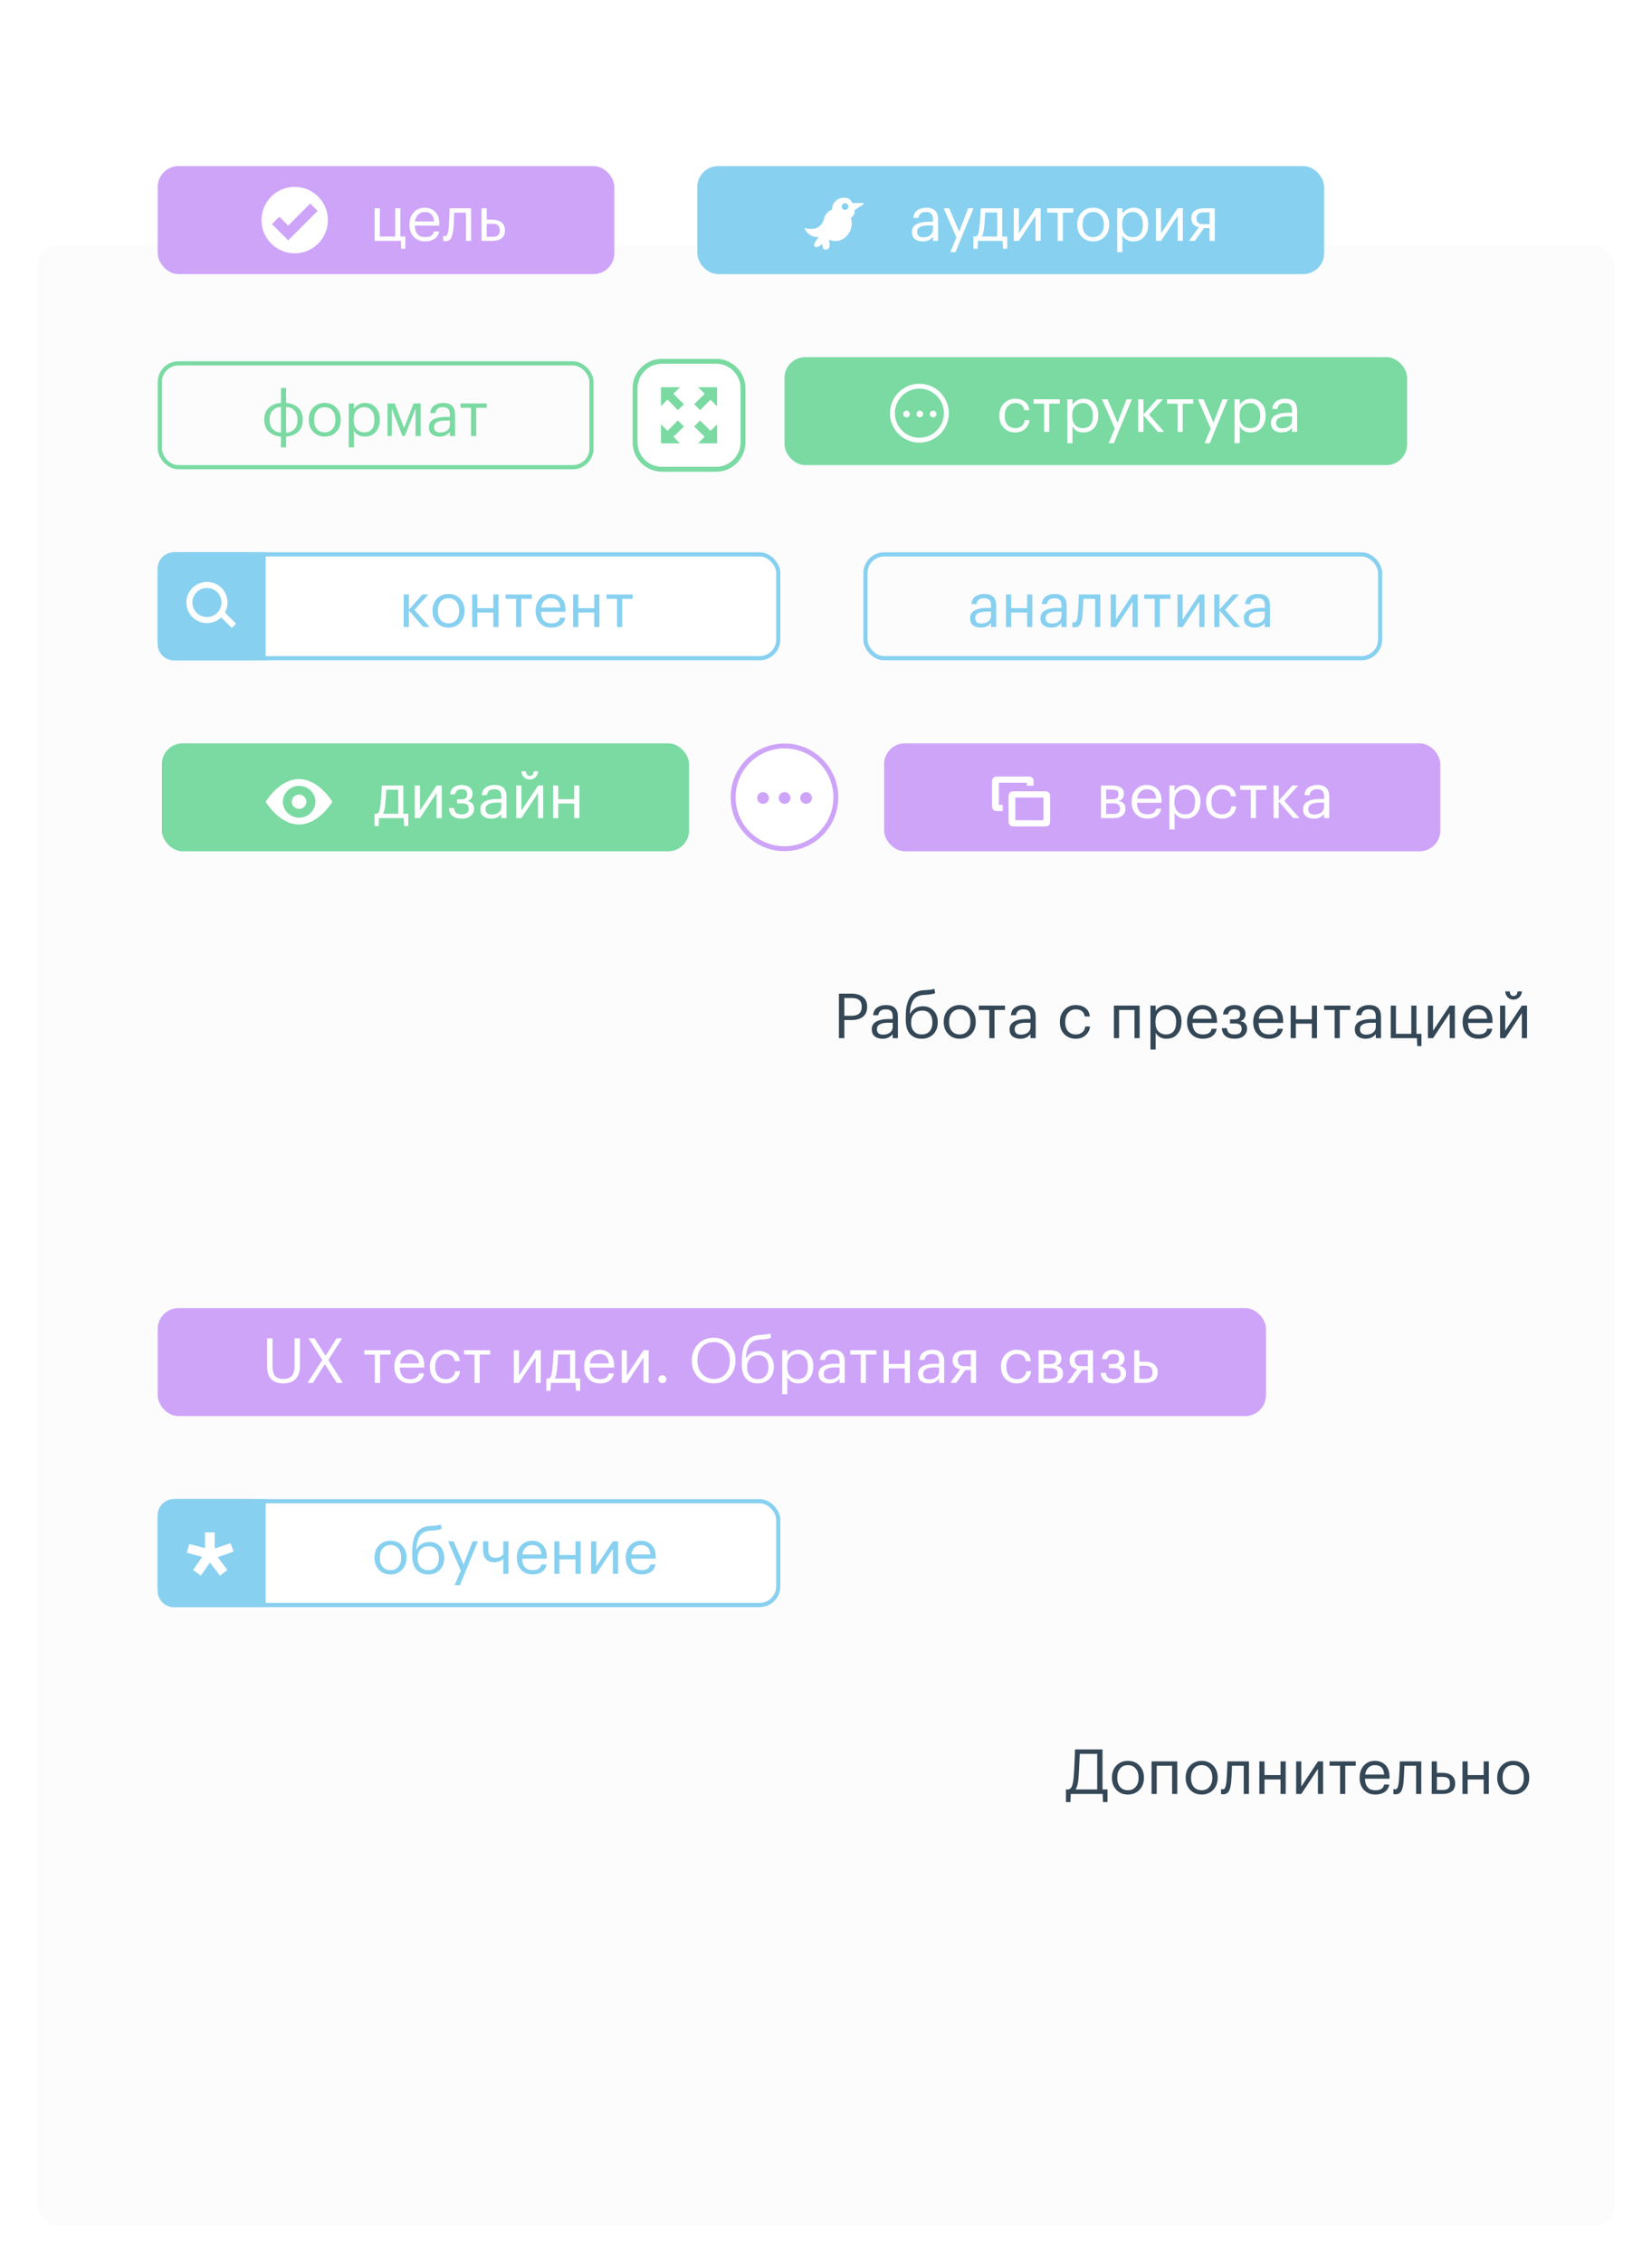 <svg width="398" height="545" viewBox="0 0 398 545" fill="none" xmlns="http://www.w3.org/2000/svg">
<g filter="url(#filter0_d)">
<rect x="9" width="380" height="477" rx="5" fill="#FCFCFD"/>
</g>
<rect x="38" y="40" width="110" height="26" rx="5" fill="#CEA4F9"/>
<path d="M96.65 59.905L96.56 58H90.26V50.155H91.505V56.95H95.21V50.155H96.455V56.95H97.655V59.905H96.65ZM102.437 58.135C101.317 58.135 100.402 57.77 99.692 57.04C98.992 56.31 98.642 55.35 98.642 54.16V54.04C98.642 52.86 98.982 51.895 99.662 51.145C100.352 50.395 101.237 50.02 102.317 50.02C103.317 50.02 104.152 50.345 104.822 50.995C105.502 51.635 105.842 52.61 105.842 53.92V54.325H99.932C99.992 56.175 100.832 57.1 102.452 57.1C103.682 57.1 104.377 56.645 104.537 55.735H105.782C105.642 56.515 105.277 57.11 104.687 57.52C104.097 57.93 103.347 58.135 102.437 58.135ZM104.567 53.32C104.457 51.81 103.707 51.055 102.317 51.055C101.687 51.055 101.167 51.255 100.757 51.655C100.347 52.055 100.087 52.61 99.977 53.32H104.567ZM109.236 54.97C109.146 56.05 108.956 56.84 108.666 57.34C108.376 57.83 107.921 58.075 107.301 58.075C107.171 58.075 107.036 58.065 106.896 58.045L106.776 58V56.815L106.881 56.845C106.981 56.865 107.086 56.875 107.196 56.875C107.356 56.875 107.486 56.83 107.586 56.74C107.696 56.64 107.781 56.485 107.841 56.275C107.911 56.065 107.961 55.87 107.991 55.69C108.021 55.5 108.056 55.235 108.096 54.895C108.136 54.535 108.196 53.515 108.276 51.835L108.321 50.155H113.496V58H112.251V51.205H109.431C109.341 53.365 109.276 54.62 109.236 54.97ZM116.012 50.155H117.257V52.9H118.652C119.532 52.9 120.252 53.115 120.812 53.545C121.372 53.975 121.652 54.615 121.652 55.465V55.51C121.652 56.37 121.372 57 120.812 57.4C120.262 57.8 119.542 58 118.652 58H116.012V50.155ZM118.727 57.025C119.327 57.025 119.757 56.9 120.017 56.65C120.277 56.39 120.407 56.01 120.407 55.51V55.465C120.407 54.925 120.272 54.53 120.002 54.28C119.742 54.02 119.317 53.89 118.727 53.89H117.257V57.025H118.727Z" fill="white"/>
<path d="M71 61C75.418 61 79 57.418 79 53C79 48.582 75.418 45 71 45C66.582 45 63 48.582 63 53C63 57.418 66.582 61 71 61Z" fill="white"/>
<path d="M66.407 53.077L69.431 56.101L75.632 49.9" stroke="#CEA4F9" stroke-width="2.514" stroke-miterlimit="10"/>
<path d="M68.925 97.035C70.095 97.095 71.055 97.47 71.805 98.16C72.565 98.85 72.945 99.8 72.945 101.01V101.13C72.945 102.35 72.57 103.305 71.82 103.995C71.07 104.685 70.105 105.06 68.925 105.12V107.73H67.695V105.12C66.525 105.06 65.56 104.685 64.8 103.995C64.05 103.305 63.675 102.355 63.675 101.145V101.025C63.675 99.805 64.05 98.85 64.8 98.16C65.55 97.47 66.515 97.095 67.695 97.035V93.405H68.925V97.035ZM67.695 97.98C66.885 98.02 66.225 98.305 65.715 98.835C65.205 99.355 64.95 100.08 64.95 101.01V101.115C64.95 102.065 65.205 102.805 65.715 103.335C66.225 103.865 66.885 104.14 67.695 104.16V97.98ZM68.925 104.175C69.735 104.155 70.395 103.88 70.905 103.35C71.415 102.81 71.67 102.075 71.67 101.145V101.04C71.67 100.08 71.415 99.345 70.905 98.835C70.405 98.315 69.745 98.035 68.925 97.995V104.175ZM78.24 104.1C79.02 104.1 79.64 103.83 80.1 103.29C80.57 102.75 80.805 102.035 80.805 101.145V101.04C80.805 100.13 80.57 99.405 80.1 98.865C79.64 98.325 79.02 98.055 78.24 98.055C77.45 98.055 76.825 98.325 76.365 98.865C75.905 99.405 75.675 100.125 75.675 101.025V101.145C75.675 102.055 75.9 102.775 76.35 103.305C76.81 103.835 77.44 104.1 78.24 104.1ZM78.225 105.135C77.115 105.135 76.195 104.76 75.465 104.01C74.745 103.25 74.385 102.295 74.385 101.145V101.025C74.385 99.855 74.745 98.895 75.465 98.145C76.195 97.395 77.12 97.02 78.24 97.02C79.36 97.02 80.28 97.395 81 98.145C81.73 98.885 82.095 99.84 82.095 101.01V101.13C82.095 102.31 81.73 103.275 81 104.025C80.27 104.765 79.345 105.135 78.225 105.135ZM84.023 97.155H85.268V98.475C85.498 98.075 85.858 97.735 86.348 97.455C86.838 97.165 87.363 97.02 87.923 97.02C88.973 97.02 89.828 97.375 90.488 98.085C91.158 98.795 91.493 99.755 91.493 100.965V101.085C91.493 102.295 91.163 103.275 90.503 104.025C89.853 104.765 88.993 105.135 87.923 105.135C86.723 105.135 85.838 104.66 85.268 103.71V107.73H84.023V97.155ZM87.803 104.1C88.583 104.1 89.178 103.85 89.588 103.35C89.998 102.84 90.203 102.105 90.203 101.145V101.025C90.203 100.075 89.973 99.345 89.513 98.835C89.063 98.315 88.488 98.055 87.788 98.055C87.028 98.055 86.408 98.31 85.928 98.82C85.458 99.32 85.223 100.055 85.223 101.025V101.145C85.223 102.115 85.453 102.85 85.913 103.35C86.383 103.85 87.013 104.1 87.803 104.1ZM94.387 98.385V105H93.352V97.155H95.107L97.342 103.05L99.637 97.155H101.347V105H100.117V98.385L97.522 105H96.952L94.387 98.385ZM105.939 105.135C105.169 105.135 104.539 104.945 104.049 104.565C103.569 104.175 103.329 103.595 103.329 102.825C103.329 102.395 103.434 102.02 103.644 101.7C103.864 101.37 104.164 101.115 104.544 100.935C104.924 100.745 105.339 100.61 105.789 100.53C106.239 100.44 106.729 100.395 107.259 100.395H108.384V99.825C108.384 99.195 108.254 98.745 107.994 98.475C107.734 98.195 107.304 98.055 106.704 98.055C105.624 98.055 105.024 98.525 104.904 99.465H103.659C103.739 98.625 104.064 98.01 104.634 97.62C105.214 97.22 105.924 97.02 106.764 97.02C108.674 97.02 109.629 97.955 109.629 99.825V105H108.384V104.01C107.784 104.76 106.969 105.135 105.939 105.135ZM106.059 104.145C106.739 104.145 107.294 103.98 107.724 103.65C108.164 103.31 108.384 102.845 108.384 102.255V101.28H107.304C105.484 101.28 104.574 101.795 104.574 102.825C104.574 103.705 105.069 104.145 106.059 104.145ZM117.27 98.205H114.735V105H113.49V98.205H110.955V97.155H117.27V98.205Z" fill="#7ADAA2"/>
<rect x="38.5" y="87.5" width="104" height="25" rx="4.5" stroke="#7ADAA2"/>
<rect x="168" y="40" width="151" height="26" rx="5" fill="#87D0F0"/>
<path d="M222.315 58.135C221.545 58.135 220.915 57.945 220.425 57.565C219.945 57.175 219.705 56.595 219.705 55.825C219.705 55.395 219.81 55.02 220.02 54.7C220.24 54.37 220.54 54.115 220.92 53.935C221.3 53.745 221.715 53.61 222.165 53.53C222.615 53.44 223.105 53.395 223.635 53.395H224.76V52.825C224.76 52.195 224.63 51.745 224.37 51.475C224.11 51.195 223.68 51.055 223.08 51.055C222 51.055 221.4 51.525 221.28 52.465H220.035C220.115 51.625 220.44 51.01 221.01 50.62C221.59 50.22 222.3 50.02 223.14 50.02C225.05 50.02 226.005 50.955 226.005 52.825V58H224.76V57.01C224.16 57.76 223.345 58.135 222.315 58.135ZM222.435 57.145C223.115 57.145 223.67 56.98 224.1 56.65C224.54 56.31 224.76 55.845 224.76 55.255V54.28H223.68C221.86 54.28 220.95 54.795 220.95 55.825C220.95 56.705 221.445 57.145 222.435 57.145ZM230.421 57.19L227.346 50.155H228.681L231.081 55.78L233.256 50.155H234.531L230.196 60.73H228.936L230.421 57.19ZM237.083 54.97C236.973 55.89 236.803 56.55 236.573 56.95H240.248V51.175H237.368C237.318 52.395 237.223 53.66 237.083 54.97ZM235.523 59.905H234.518V56.95H235.073C235.353 56.88 235.548 56.68 235.658 56.35C235.768 56.01 235.863 55.525 235.943 54.895C236.033 54.085 236.118 53.065 236.198 51.835C236.238 51.285 236.268 50.725 236.288 50.155H241.463V56.95H242.663V59.905H241.658L241.568 58H235.613L235.523 59.905ZM244.225 58V50.155H245.47V56.2L249.475 50.155H250.72V58H249.475V51.955L245.47 58H244.225ZM258.592 51.205H256.057V58H254.812V51.205H252.277V50.155H258.592V51.205ZM263.376 57.1C264.156 57.1 264.776 56.83 265.236 56.29C265.706 55.75 265.941 55.035 265.941 54.145V54.04C265.941 53.13 265.706 52.405 265.236 51.865C264.776 51.325 264.156 51.055 263.376 51.055C262.586 51.055 261.961 51.325 261.501 51.865C261.041 52.405 260.811 53.125 260.811 54.025V54.145C260.811 55.055 261.036 55.775 261.486 56.305C261.946 56.835 262.576 57.1 263.376 57.1ZM263.361 58.135C262.251 58.135 261.331 57.76 260.601 57.01C259.881 56.25 259.521 55.295 259.521 54.145V54.025C259.521 52.855 259.881 51.895 260.601 51.145C261.331 50.395 262.256 50.02 263.376 50.02C264.496 50.02 265.416 50.395 266.136 51.145C266.866 51.885 267.231 52.84 267.231 54.01V54.13C267.231 55.31 266.866 56.275 266.136 57.025C265.406 57.765 264.481 58.135 263.361 58.135ZM269.159 50.155H270.404V51.475C270.634 51.075 270.994 50.735 271.484 50.455C271.974 50.165 272.499 50.02 273.059 50.02C274.109 50.02 274.964 50.375 275.624 51.085C276.294 51.795 276.629 52.755 276.629 53.965V54.085C276.629 55.295 276.299 56.275 275.639 57.025C274.989 57.765 274.129 58.135 273.059 58.135C271.859 58.135 270.974 57.66 270.404 56.71V60.73H269.159V50.155ZM272.939 57.1C273.719 57.1 274.314 56.85 274.724 56.35C275.134 55.84 275.339 55.105 275.339 54.145V54.025C275.339 53.075 275.109 52.345 274.649 51.835C274.199 51.315 273.624 51.055 272.924 51.055C272.164 51.055 271.544 51.31 271.064 51.82C270.594 52.32 270.359 53.055 270.359 54.025V54.145C270.359 55.115 270.589 55.85 271.049 56.35C271.519 56.85 272.149 57.1 272.939 57.1ZM278.473 58V50.155H279.718V56.2L283.723 50.155H284.968V58H283.723V51.955L279.718 58H278.473ZM289.945 51.145C288.825 51.145 288.265 51.62 288.265 52.57V52.615C288.265 53.065 288.395 53.405 288.655 53.635C288.915 53.865 289.345 53.98 289.945 53.98H291.415V51.145H289.945ZM287.875 58H286.45L288.835 54.715C287.625 54.465 287.02 53.765 287.02 52.615V52.57C287.02 51.75 287.3 51.145 287.86 50.755C288.42 50.355 289.14 50.155 290.02 50.155H292.66V58H291.415V54.925H290.065L287.875 58Z" fill="white"/>
<path d="M208 48.883V49.226L205.865 50.589C205.923 50.956 205.871 51.333 205.717 51.671C205.563 52.01 205.313 52.296 204.998 52.495C205.219 53.182 205.263 53.915 205.126 54.624C204.99 55.334 204.677 55.997 204.217 56.554C203.751 57.19 203.091 57.657 202.336 57.886C201.582 58.114 200.774 58.092 200.033 57.822C199.709 57.736 199.738 57.955 199.738 57.955C200.119 59.509 199.738 60.052 198.889 60.128C198.041 60.204 198.127 58.727 198.127 58.727C196.535 60.128 196.011 59.347 196.135 58.822C196.406 58.167 196.816 57.579 197.336 57.097C196.588 57.169 195.837 56.996 195.196 56.604C194.555 56.212 194.059 55.623 193.781 54.925C194.556 55.123 195.36 55.178 196.154 55.087C196.768 54.95 197.326 54.63 197.753 54.168C198.18 53.707 198.457 53.126 198.546 52.504C198.691 52.047 198.938 51.628 199.268 51.28C199.598 50.931 200.003 50.662 200.452 50.493C200.44 50.114 200.506 49.737 200.646 49.385C200.785 49.033 200.995 48.713 201.263 48.445C201.531 48.177 201.851 47.967 202.203 47.828C202.556 47.688 202.933 47.622 203.311 47.634C203.744 47.582 204.181 47.679 204.55 47.91C204.919 48.14 205.198 48.49 205.341 48.902L208 48.883ZM203.578 50.55C203.739 50.552 203.897 50.506 204.032 50.418C204.166 50.33 204.272 50.203 204.334 50.055C204.397 49.906 204.413 49.743 204.383 49.585C204.352 49.427 204.274 49.281 204.16 49.168C204.047 49.054 203.901 48.976 203.743 48.945C203.585 48.914 203.422 48.931 203.273 48.994C203.125 49.056 202.998 49.162 202.91 49.296C202.822 49.431 202.776 49.589 202.778 49.75C202.78 49.961 202.865 50.164 203.015 50.313C203.164 50.463 203.367 50.548 203.578 50.55Z" fill="white"/>
<rect x="189" y="86" width="150" height="26" rx="5" fill="#7ADAA2"/>
<path d="M244.605 104.135C243.485 104.135 242.565 103.775 241.845 103.055C241.125 102.325 240.765 101.36 240.765 100.16V100.04C240.765 98.86 241.13 97.895 241.86 97.145C242.6 96.395 243.505 96.02 244.575 96.02C245.475 96.02 246.24 96.245 246.87 96.695C247.5 97.135 247.87 97.825 247.98 98.765H246.75C246.57 97.625 245.845 97.055 244.575 97.055C243.845 97.055 243.24 97.33 242.76 97.88C242.29 98.42 242.055 99.14 242.055 100.04V100.16C242.055 101.1 242.285 101.825 242.745 102.335C243.215 102.845 243.84 103.1 244.62 103.1C245.21 103.1 245.715 102.935 246.135 102.605C246.565 102.265 246.81 101.79 246.87 101.18H248.025C247.945 102.04 247.585 102.75 246.945 103.31C246.315 103.86 245.535 104.135 244.605 104.135ZM255.32 97.205H252.785V104H251.54V97.205H249.005V96.155H255.32V97.205ZM257.126 96.155H258.371V97.475C258.601 97.075 258.961 96.735 259.451 96.455C259.941 96.165 260.466 96.02 261.026 96.02C262.076 96.02 262.931 96.375 263.591 97.085C264.261 97.795 264.596 98.755 264.596 99.965V100.085C264.596 101.295 264.266 102.275 263.606 103.025C262.956 103.765 262.096 104.135 261.026 104.135C259.826 104.135 258.941 103.66 258.371 102.71V106.73H257.126V96.155ZM260.906 103.1C261.686 103.1 262.281 102.85 262.691 102.35C263.101 101.84 263.306 101.105 263.306 100.145V100.025C263.306 99.075 263.076 98.345 262.616 97.835C262.166 97.315 261.591 97.055 260.891 97.055C260.131 97.055 259.511 97.31 259.031 97.82C258.561 98.32 258.326 99.055 258.326 100.025V100.145C258.326 101.115 258.556 101.85 259.016 102.35C259.486 102.85 260.116 103.1 260.906 103.1ZM268.574 103.19L265.499 96.155H266.834L269.234 101.78L271.409 96.155H272.684L268.349 106.73H267.089L268.574 103.19ZM275.479 99.995V104H274.234V96.155H275.479V99.815L278.734 96.155H280.189L276.829 99.845L280.474 104H278.959L275.479 99.995ZM287.473 97.205H284.938V104H283.693V97.205H281.158V96.155H287.473V97.205ZM291.689 103.19L288.614 96.155H289.949L292.349 101.78L294.524 96.155H295.799L291.464 106.73H290.204L291.689 103.19ZM297.439 96.155H298.684V97.475C298.914 97.075 299.274 96.735 299.764 96.455C300.254 96.165 300.779 96.02 301.339 96.02C302.389 96.02 303.244 96.375 303.904 97.085C304.574 97.795 304.909 98.755 304.909 99.965V100.085C304.909 101.295 304.579 102.275 303.919 103.025C303.269 103.765 302.409 104.135 301.339 104.135C300.139 104.135 299.254 103.66 298.684 102.71V106.73H297.439V96.155ZM301.219 103.1C301.999 103.1 302.594 102.85 303.004 102.35C303.414 101.84 303.619 101.105 303.619 100.145V100.025C303.619 99.075 303.389 98.345 302.929 97.835C302.479 97.315 301.904 97.055 301.204 97.055C300.444 97.055 299.824 97.31 299.344 97.82C298.874 98.32 298.639 99.055 298.639 100.025V100.145C298.639 101.115 298.869 101.85 299.329 102.35C299.799 102.85 300.429 103.1 301.219 103.1ZM308.808 104.135C308.038 104.135 307.408 103.945 306.918 103.565C306.438 103.175 306.198 102.595 306.198 101.825C306.198 101.395 306.303 101.02 306.513 100.7C306.733 100.37 307.033 100.115 307.413 99.935C307.793 99.745 308.208 99.61 308.658 99.53C309.108 99.44 309.598 99.395 310.128 99.395H311.253V98.825C311.253 98.195 311.123 97.745 310.863 97.475C310.603 97.195 310.173 97.055 309.573 97.055C308.493 97.055 307.893 97.525 307.773 98.465H306.528C306.608 97.625 306.933 97.01 307.503 96.62C308.083 96.22 308.793 96.02 309.633 96.02C311.543 96.02 312.498 96.955 312.498 98.825V104H311.253V103.01C310.653 103.76 309.838 104.135 308.808 104.135ZM308.928 103.145C309.608 103.145 310.163 102.98 310.593 102.65C311.033 102.31 311.253 101.845 311.253 101.255V100.28H310.173C308.353 100.28 307.443 100.795 307.443 101.825C307.443 102.705 307.938 103.145 308.928 103.145Z" fill="white"/>
<path d="M221.5 106C225.09 106 228 103.09 228 99.5C228 95.91 225.09 93 221.5 93C217.91 93 215 95.91 215 99.5C215 103.09 217.91 106 221.5 106Z" stroke="white" stroke-width="1.18" stroke-miterlimit="10"/>
<path d="M218.4 100.5C218.842 100.5 219.2 100.142 219.2 99.7C219.2 99.258 218.842 98.9 218.4 98.9C217.958 98.9 217.6 99.258 217.6 99.7C217.6 100.142 217.958 100.5 218.4 100.5Z" fill="white"/>
<path d="M221.6 100.5C222.042 100.5 222.4 100.142 222.4 99.7C222.4 99.258 222.042 98.9 221.6 98.9C221.158 98.9 220.8 99.258 220.8 99.7C220.8 100.142 221.158 100.5 221.6 100.5Z" fill="white"/>
<path d="M224.8 100.5C225.242 100.5 225.6 100.142 225.6 99.7C225.6 99.258 225.242 98.9 224.8 98.9C224.358 98.9 224 99.258 224 99.7C224 100.142 224.358 100.5 224.8 100.5Z" fill="white"/>
<rect x="213" y="179" width="134" height="26" rx="5" fill="#CEA4F9"/>
<path d="M265.26 189.155H268.005C269.845 189.155 270.765 189.82 270.765 191.15V191.195C270.765 191.575 270.66 191.925 270.45 192.245C270.24 192.555 269.925 192.765 269.505 192.875C270.595 193.115 271.14 193.705 271.14 194.645V194.69C271.14 195.45 270.89 196.025 270.39 196.415C269.9 196.805 269.215 197 268.335 197H265.26V189.155ZM266.505 190.145V192.47H268.005C268.525 192.47 268.895 192.375 269.115 192.185C269.345 191.995 269.46 191.685 269.46 191.255V191.21C269.46 190.81 269.34 190.535 269.1 190.385C268.87 190.225 268.5 190.145 267.99 190.145H266.505ZM266.505 193.46V196.01H268.215C268.765 196.01 269.17 195.915 269.43 195.725C269.7 195.525 269.835 195.205 269.835 194.765V194.72C269.835 194.28 269.7 193.96 269.43 193.76C269.17 193.56 268.765 193.46 268.215 193.46H266.505ZM276.426 197.135C275.306 197.135 274.391 196.77 273.681 196.04C272.981 195.31 272.631 194.35 272.631 193.16V193.04C272.631 191.86 272.971 190.895 273.651 190.145C274.341 189.395 275.226 189.02 276.306 189.02C277.306 189.02 278.141 189.345 278.811 189.995C279.491 190.635 279.831 191.61 279.831 192.92V193.325H273.921C273.981 195.175 274.821 196.1 276.441 196.1C277.671 196.1 278.366 195.645 278.526 194.735H279.771C279.631 195.515 279.266 196.11 278.676 196.52C278.086 196.93 277.336 197.135 276.426 197.135ZM278.556 192.32C278.446 190.81 277.696 190.055 276.306 190.055C275.676 190.055 275.156 190.255 274.746 190.655C274.336 191.055 274.076 191.61 273.966 192.32H278.556ZM281.742 189.155H282.987V190.475C283.217 190.075 283.577 189.735 284.067 189.455C284.557 189.165 285.082 189.02 285.642 189.02C286.692 189.02 287.547 189.375 288.207 190.085C288.877 190.795 289.212 191.755 289.212 192.965V193.085C289.212 194.295 288.882 195.275 288.222 196.025C287.572 196.765 286.712 197.135 285.642 197.135C284.442 197.135 283.557 196.66 282.987 195.71V199.73H281.742V189.155ZM285.522 196.1C286.302 196.1 286.897 195.85 287.307 195.35C287.717 194.84 287.922 194.105 287.922 193.145V193.025C287.922 192.075 287.692 191.345 287.232 190.835C286.782 190.315 286.207 190.055 285.507 190.055C284.747 190.055 284.127 190.31 283.647 190.82C283.177 191.32 282.942 192.055 282.942 193.025V193.145C282.942 194.115 283.172 194.85 283.632 195.35C284.102 195.85 284.732 196.1 285.522 196.1ZM294.401 197.135C293.281 197.135 292.361 196.775 291.641 196.055C290.921 195.325 290.561 194.36 290.561 193.16V193.04C290.561 191.86 290.926 190.895 291.656 190.145C292.396 189.395 293.301 189.02 294.371 189.02C295.271 189.02 296.036 189.245 296.666 189.695C297.296 190.135 297.666 190.825 297.776 191.765H296.546C296.366 190.625 295.641 190.055 294.371 190.055C293.641 190.055 293.036 190.33 292.556 190.88C292.086 191.42 291.851 192.14 291.851 193.04V193.16C291.851 194.1 292.081 194.825 292.541 195.335C293.011 195.845 293.636 196.1 294.416 196.1C295.006 196.1 295.511 195.935 295.931 195.605C296.361 195.265 296.606 194.79 296.666 194.18H297.821C297.741 195.04 297.381 195.75 296.741 196.31C296.111 196.86 295.331 197.135 294.401 197.135ZM305.116 190.205H302.581V197H301.336V190.205H298.801V189.155H305.116V190.205ZM308.077 192.995V197H306.832V189.155H308.077V192.815L311.332 189.155H312.787L309.427 192.845L313.072 197H311.557L308.077 192.995ZM316.548 197.135C315.778 197.135 315.148 196.945 314.658 196.565C314.178 196.175 313.938 195.595 313.938 194.825C313.938 194.395 314.043 194.02 314.253 193.7C314.473 193.37 314.773 193.115 315.153 192.935C315.533 192.745 315.948 192.61 316.398 192.53C316.848 192.44 317.338 192.395 317.868 192.395H318.993V191.825C318.993 191.195 318.863 190.745 318.603 190.475C318.343 190.195 317.913 190.055 317.313 190.055C316.233 190.055 315.633 190.525 315.513 191.465H314.268C314.348 190.625 314.673 190.01 315.243 189.62C315.823 189.22 316.533 189.02 317.373 189.02C319.283 189.02 320.238 189.955 320.238 191.825V197H318.993V196.01C318.393 196.76 317.578 197.135 316.548 197.135ZM316.668 196.145C317.348 196.145 317.903 195.98 318.333 195.65C318.773 195.31 318.993 194.845 318.993 194.255V193.28H317.913C316.093 193.28 315.183 193.795 315.183 194.825C315.183 195.705 315.678 196.145 316.668 196.145Z" fill="white"/>
<path d="M247.376 189.187V188.493H240.637V193.804H241.575V195.309H240.068C239.788 195.306 239.52 195.197 239.32 195.004C239.121 194.812 239.006 194.552 239 194.279V188.041C239.003 187.766 239.117 187.503 239.316 187.308C239.516 187.114 239.786 187.003 240.068 187H247.981C248.12 187.002 248.257 187.03 248.385 187.083C248.512 187.136 248.628 187.213 248.725 187.31C248.822 187.407 248.898 187.521 248.95 187.646C249.001 187.772 249.027 187.906 249.025 188.041V189.199L247.376 189.187ZM251.956 190.564C252.234 190.567 252.499 190.677 252.695 190.87C252.89 191.063 253 191.323 253 191.594V197.97C253 198.241 252.89 198.501 252.695 198.694C252.499 198.887 252.234 198.997 251.956 199H244.042C243.764 198.994 243.499 198.884 243.302 198.692C243.106 198.5 242.992 198.241 242.986 197.97V191.594C242.992 191.323 243.106 191.064 243.302 190.872C243.499 190.68 243.764 190.57 244.042 190.564H251.956ZM244.612 192.045V197.519H251.386V192.045H244.612Z" fill="white"/>
<rect x="39" y="179" width="127" height="26" rx="5" fill="#7ADAA2"/>
<path d="M92.79 193.97C92.68 194.89 92.51 195.55 92.28 195.95H95.955V190.175H93.075C93.025 191.395 92.93 192.66 92.79 193.97ZM91.23 198.905H90.225V195.95H90.78C91.06 195.88 91.255 195.68 91.365 195.35C91.475 195.01 91.57 194.525 91.65 193.895C91.74 193.085 91.825 192.065 91.905 190.835C91.945 190.285 91.975 189.725 91.995 189.155H97.17V195.95H98.37V198.905H97.365L97.275 197H91.32L91.23 198.905ZM99.932 197V189.155H101.177V195.2L105.182 189.155H106.427V197H105.182V190.955L101.177 197H99.932ZM113.849 191.195C113.849 191.585 113.734 191.945 113.504 192.275C113.284 192.595 112.969 192.795 112.559 192.875C113.069 192.965 113.474 193.16 113.774 193.46C114.074 193.76 114.224 194.155 114.224 194.645V194.69C114.224 195.42 113.954 196.01 113.414 196.46C112.884 196.91 112.159 197.135 111.239 197.135C110.289 197.135 109.544 196.915 109.004 196.475C108.474 196.025 108.189 195.395 108.149 194.585H109.364C109.424 195.085 109.594 195.465 109.874 195.725C110.164 195.975 110.619 196.1 111.239 196.1C112.359 196.1 112.919 195.655 112.919 194.765V194.72C112.919 194.28 112.784 193.96 112.514 193.76C112.254 193.56 111.849 193.46 111.299 193.46H110.114V192.47H111.089C111.609 192.47 111.979 192.375 112.199 192.185C112.429 191.995 112.544 191.685 112.544 191.255V191.21C112.544 190.44 112.094 190.055 111.194 190.055C110.324 190.055 109.804 190.465 109.634 191.285H108.434C108.524 190.495 108.824 189.92 109.334 189.56C109.854 189.2 110.499 189.02 111.269 189.02C112.009 189.02 112.624 189.21 113.114 189.59C113.604 189.96 113.849 190.48 113.849 191.15V191.195ZM118.335 197.135C117.565 197.135 116.935 196.945 116.445 196.565C115.965 196.175 115.725 195.595 115.725 194.825C115.725 194.395 115.83 194.02 116.04 193.7C116.26 193.37 116.56 193.115 116.94 192.935C117.32 192.745 117.735 192.61 118.185 192.53C118.635 192.44 119.125 192.395 119.655 192.395H120.78V191.825C120.78 191.195 120.65 190.745 120.39 190.475C120.13 190.195 119.7 190.055 119.1 190.055C118.02 190.055 117.42 190.525 117.3 191.465H116.055C116.135 190.625 116.46 190.01 117.03 189.62C117.61 189.22 118.32 189.02 119.16 189.02C121.07 189.02 122.025 189.955 122.025 191.825V197H120.78V196.01C120.18 196.76 119.365 197.135 118.335 197.135ZM118.455 196.145C119.135 196.145 119.69 195.98 120.12 195.65C120.56 195.31 120.78 194.845 120.78 194.255V193.28H119.7C117.88 193.28 116.97 193.795 116.97 194.825C116.97 195.705 117.465 196.145 118.455 196.145ZM127.605 187.715C127.065 187.715 126.605 187.53 126.225 187.16C125.845 186.78 125.645 186.305 125.625 185.735H126.705C126.765 186.475 127.065 186.845 127.605 186.845C128.195 186.845 128.525 186.475 128.595 185.735H129.645C129.605 186.305 129.39 186.78 129 187.16C128.62 187.53 128.155 187.715 127.605 187.715ZM124.38 197V189.155H125.625V195.2L129.63 189.155H130.875V197H129.63V190.955L125.625 197H124.38ZM138.342 193.505H134.487V197H133.242V189.155H134.487V192.455H138.342V189.155H139.587V197H138.342V193.505Z" fill="white"/>
<path d="M80.076 193.074C80.076 193.074 76.838 198.544 72.038 198.544C67.238 198.544 64 193.074 64 193.074C64 193.074 67.238 187.605 72.038 187.605C76.838 187.605 80.076 193.074 80.076 193.074ZM76 193.074C76 190.954 74.21 189.242 72.076 189.242C69.905 189.242 68.152 190.991 68.152 193.074C68.152 195.195 69.943 196.907 72.076 196.907C74.21 196.907 76 195.158 76 193.074ZM72.038 191.326C71.086 191.326 70.286 192.144 70.286 193.074C70.286 194.005 71.086 194.786 72.038 194.786C72.99 194.786 73.829 194.005 73.829 193.074C73.829 192.144 72.99 191.326 72.038 191.326Z" fill="white"/>
<rect x="38.5" y="133.5" width="149" height="25" rx="4.5" fill="white"/>
<path d="M98.505 146.995V151H97.26V143.155H98.505V146.815L101.76 143.155H103.215L99.855 146.845L103.5 151H101.985L98.505 146.995ZM108.061 150.1C108.841 150.1 109.461 149.83 109.921 149.29C110.391 148.75 110.626 148.035 110.626 147.145V147.04C110.626 146.13 110.391 145.405 109.921 144.865C109.461 144.325 108.841 144.055 108.061 144.055C107.271 144.055 106.646 144.325 106.186 144.865C105.726 145.405 105.496 146.125 105.496 147.025V147.145C105.496 148.055 105.721 148.775 106.171 149.305C106.631 149.835 107.261 150.1 108.061 150.1ZM108.046 151.135C106.936 151.135 106.016 150.76 105.286 150.01C104.566 149.25 104.206 148.295 104.206 147.145V147.025C104.206 145.855 104.566 144.895 105.286 144.145C106.016 143.395 106.941 143.02 108.061 143.02C109.181 143.02 110.101 143.395 110.821 144.145C111.551 144.885 111.916 145.84 111.916 147.01V147.13C111.916 148.31 111.551 149.275 110.821 150.025C110.091 150.765 109.166 151.135 108.046 151.135ZM118.854 147.505H114.999V151H113.754V143.155H114.999V146.455H118.854V143.155H120.099V151H118.854V147.505ZM128.121 144.205H125.586V151H124.341V144.205H121.806V143.155H128.121V144.205ZM132.845 151.135C131.725 151.135 130.81 150.77 130.1 150.04C129.4 149.31 129.05 148.35 129.05 147.16V147.04C129.05 145.86 129.39 144.895 130.07 144.145C130.76 143.395 131.645 143.02 132.725 143.02C133.725 143.02 134.56 143.345 135.23 143.995C135.91 144.635 136.25 145.61 136.25 146.92V147.325H130.34C130.4 149.175 131.24 150.1 132.86 150.1C134.09 150.1 134.785 149.645 134.945 148.735H136.19C136.05 149.515 135.685 150.11 135.095 150.52C134.505 150.93 133.755 151.135 132.845 151.135ZM134.975 146.32C134.865 144.81 134.115 144.055 132.725 144.055C132.095 144.055 131.575 144.255 131.165 144.655C130.755 145.055 130.495 145.61 130.385 146.32H134.975ZM143.171 147.505H139.316V151H138.071V143.155H139.316V146.455H143.171V143.155H144.416V151H143.171V147.505ZM152.438 144.205H149.903V151H148.658V144.205H146.123V143.155H152.438V144.205Z" fill="#87D0F0"/>
<path d="M38 137C38 134.791 39.791 133 42 133H64V159H42C39.791 159 38 157.209 38 155V137Z" fill="#87D0F0"/>
<path d="M60.146 133H41.854C39.725 133 38 134.725 38 136.854V155.146C38 157.275 39.725 159 41.854 159H60.146C62.275 159 64 157.275 64 155.146V136.854C64 134.725 62.275 133 60.146 133Z" fill="#87D0F0"/>
<path d="M49.859 149.32C52.196 149.32 54.091 147.426 54.091 145.088C54.091 142.751 52.196 140.856 49.859 140.856C47.522 140.856 45.627 142.751 45.627 145.088C45.627 147.426 47.522 149.32 49.859 149.32Z" stroke="white" stroke-width="1.46" stroke-miterlimit="10"/>
<path d="M53.265 147.6L56.373 150.708" stroke="white" stroke-width="1.46" stroke-miterlimit="10"/>
<rect x="38.5" y="133.5" width="149" height="25" rx="4.5" stroke="#87D0F0"/>
<rect x="38.5" y="361.5" width="149" height="25" rx="4.5" fill="white"/>
<path d="M94.086 378.1C94.866 378.1 95.486 377.83 95.946 377.29C96.416 376.75 96.651 376.035 96.651 375.145V375.04C96.651 374.13 96.416 373.405 95.946 372.865C95.486 372.325 94.866 372.055 94.086 372.055C93.296 372.055 92.671 372.325 92.211 372.865C91.751 373.405 91.521 374.125 91.521 375.025V375.145C91.521 376.055 91.746 376.775 92.196 377.305C92.656 377.835 93.286 378.1 94.086 378.1ZM94.071 379.135C92.961 379.135 92.041 378.76 91.311 378.01C90.591 377.25 90.231 376.295 90.231 375.145V375.025C90.231 373.855 90.591 372.895 91.311 372.145C92.041 371.395 92.966 371.02 94.086 371.02C95.206 371.02 96.126 371.395 96.846 372.145C97.576 372.885 97.941 373.84 97.941 375.01V375.13C97.941 376.31 97.576 377.275 96.846 378.025C96.116 378.765 95.191 379.135 94.071 379.135ZM103.154 379.135C101.974 379.135 101.039 378.755 100.349 377.995C99.659 377.235 99.314 376.08 99.314 374.53V374.05C99.314 373.31 99.344 372.655 99.404 372.085C99.464 371.505 99.589 370.925 99.779 370.345C99.969 369.755 100.219 369.265 100.529 368.875C100.839 368.485 101.259 368.16 101.789 367.9C102.329 367.64 102.964 367.49 103.694 367.45L103.994 367.435C105.094 367.375 105.839 367.265 106.229 367.105L106.394 368.155C105.884 368.375 105.089 368.51 104.009 368.56L103.784 368.575C102.574 368.635 101.709 369.03 101.189 369.76C100.679 370.48 100.379 371.6 100.289 373.12H100.349C100.619 372.57 101.019 372.135 101.549 371.815C102.089 371.485 102.714 371.32 103.424 371.32C104.514 371.32 105.384 371.675 106.034 372.385C106.694 373.085 107.024 373.995 107.024 375.115V375.175C107.024 376.385 106.659 377.35 105.929 378.07C105.209 378.78 104.284 379.135 103.154 379.135ZM101.279 377.335C101.739 377.845 102.369 378.1 103.169 378.1C103.969 378.1 104.594 377.85 105.044 377.35C105.504 376.84 105.734 376.12 105.734 375.19V375.16C105.734 374.29 105.524 373.605 105.104 373.105C104.694 372.605 104.094 372.355 103.304 372.355C102.474 372.355 101.814 372.615 101.324 373.135C100.844 373.655 100.604 374.365 100.604 375.265V375.295C100.604 376.145 100.829 376.825 101.279 377.335ZM111.024 378.19L107.949 371.155H109.284L111.684 376.78L113.859 371.155H115.134L110.799 381.73H109.539L111.024 378.19ZM121.258 379V375.34C120.718 375.92 119.968 376.21 119.008 376.21C118.238 376.21 117.608 375.965 117.118 375.475C116.628 374.975 116.383 374.215 116.383 373.195V371.155H117.628V373.135C117.628 374.465 118.198 375.13 119.338 375.13C120.188 375.13 120.828 374.84 121.258 374.26V371.155H122.503V379H121.258ZM128.318 379.135C127.198 379.135 126.283 378.77 125.573 378.04C124.873 377.31 124.523 376.35 124.523 375.16V375.04C124.523 373.86 124.863 372.895 125.543 372.145C126.233 371.395 127.118 371.02 128.198 371.02C129.198 371.02 130.033 371.345 130.703 371.995C131.383 372.635 131.723 373.61 131.723 374.92V375.325H125.813C125.873 377.175 126.713 378.1 128.333 378.1C129.563 378.1 130.258 377.645 130.418 376.735H131.663C131.523 377.515 131.158 378.11 130.568 378.52C129.978 378.93 129.228 379.135 128.318 379.135ZM130.448 374.32C130.338 372.81 129.588 372.055 128.198 372.055C127.568 372.055 127.048 372.255 126.638 372.655C126.228 373.055 125.968 373.61 125.858 374.32H130.448ZM138.644 375.505H134.789V379H133.544V371.155H134.789V374.455H138.644V371.155H139.889V379H138.644V375.505ZM142.406 379V371.155H143.651V377.2L147.656 371.155H148.901V379H147.656V372.955L143.651 379H142.406ZM154.568 379.135C153.448 379.135 152.533 378.77 151.823 378.04C151.123 377.31 150.773 376.35 150.773 375.16V375.04C150.773 373.86 151.113 372.895 151.793 372.145C152.483 371.395 153.368 371.02 154.448 371.02C155.448 371.02 156.283 371.345 156.953 371.995C157.633 372.635 157.973 373.61 157.973 374.92V375.325H152.063C152.123 377.175 152.963 378.1 154.583 378.1C155.813 378.1 156.508 377.645 156.668 376.735H157.913C157.773 377.515 157.408 378.11 156.818 378.52C156.228 378.93 155.478 379.135 154.568 379.135ZM156.698 374.32C156.588 372.81 155.838 372.055 154.448 372.055C153.818 372.055 153.298 372.255 152.888 372.655C152.478 373.055 152.218 373.61 152.108 374.32H156.698Z" fill="#87D0F0"/>
<path d="M38 365C38 362.791 39.791 361 42 361H64V387H42C39.791 387 38 385.209 38 383V365Z" fill="#87D0F0"/>
<path d="M60.146 361H41.854C39.725 361 38 362.725 38 364.854V383.146C38 385.275 39.725 387 41.854 387H60.146C62.275 387 64 385.275 64 383.146V364.854C64 362.725 62.275 361 60.146 361Z" fill="#87D0F0"/>
<path d="M52.46 374.98L54.79 378.06L53.01 379.43L50.57 376.28L48.39 379.42L46.52 378.06L48.7 374.91L45 373.91L45.63 371.8L49.4 372.8V369H51.72V372.88L55.52 371.62L56.3 373.62L52.46 374.98Z" fill="white"/>
<rect x="38.5" y="361.5" width="149" height="25" rx="4.5" stroke="#87D0F0"/>
<path d="M236.315 151.135C235.545 151.135 234.915 150.945 234.425 150.565C233.945 150.175 233.705 149.595 233.705 148.825C233.705 148.395 233.81 148.02 234.02 147.7C234.24 147.37 234.54 147.115 234.92 146.935C235.3 146.745 235.715 146.61 236.165 146.53C236.615 146.44 237.105 146.395 237.635 146.395H238.76V145.825C238.76 145.195 238.63 144.745 238.37 144.475C238.11 144.195 237.68 144.055 237.08 144.055C236 144.055 235.4 144.525 235.28 145.465H234.035C234.115 144.625 234.44 144.01 235.01 143.62C235.59 143.22 236.3 143.02 237.14 143.02C239.05 143.02 240.005 143.955 240.005 145.825V151H238.76V150.01C238.16 150.76 237.345 151.135 236.315 151.135ZM236.435 150.145C237.115 150.145 237.67 149.98 238.1 149.65C238.54 149.31 238.76 148.845 238.76 148.255V147.28H237.68C235.86 147.28 234.95 147.795 234.95 148.825C234.95 149.705 235.445 150.145 236.435 150.145ZM247.461 147.505H243.606V151H242.361V143.155H243.606V146.455H247.461V143.155H248.706V151H247.461V147.505ZM253.278 151.135C252.508 151.135 251.878 150.945 251.388 150.565C250.908 150.175 250.668 149.595 250.668 148.825C250.668 148.395 250.773 148.02 250.983 147.7C251.203 147.37 251.503 147.115 251.883 146.935C252.263 146.745 252.678 146.61 253.128 146.53C253.578 146.44 254.068 146.395 254.598 146.395H255.723V145.825C255.723 145.195 255.593 144.745 255.333 144.475C255.073 144.195 254.643 144.055 254.043 144.055C252.963 144.055 252.363 144.525 252.243 145.465H250.998C251.078 144.625 251.403 144.01 251.973 143.62C252.553 143.22 253.263 143.02 254.103 143.02C256.013 143.02 256.968 143.955 256.968 145.825V151H255.723V150.01C255.123 150.76 254.308 151.135 253.278 151.135ZM253.398 150.145C254.078 150.145 254.633 149.98 255.063 149.65C255.503 149.31 255.723 148.845 255.723 148.255V147.28H254.643C252.823 147.28 251.913 147.795 251.913 148.825C251.913 149.705 252.408 150.145 253.398 150.145ZM260.823 147.97C260.733 149.05 260.543 149.84 260.253 150.34C259.963 150.83 259.508 151.075 258.888 151.075C258.758 151.075 258.623 151.065 258.483 151.045L258.363 151V149.815L258.468 149.845C258.568 149.865 258.673 149.875 258.783 149.875C258.943 149.875 259.073 149.83 259.173 149.74C259.283 149.64 259.368 149.485 259.428 149.275C259.498 149.065 259.548 148.87 259.578 148.69C259.608 148.5 259.643 148.235 259.683 147.895C259.723 147.535 259.783 146.515 259.863 144.835L259.908 143.155H265.083V151H263.838V144.205H261.018C260.928 146.365 260.863 147.62 260.823 147.97ZM267.6 151V143.155H268.845V149.2L272.85 143.155H274.095V151H272.85V144.955L268.845 151H267.6ZM281.967 144.205H279.432V151H278.187V144.205H275.652V143.155H281.967V144.205ZM283.684 151V143.155H284.929V149.2L288.934 143.155H290.179V151H288.934V144.955L284.929 151H283.684ZM293.791 146.995V151H292.546V143.155H293.791V146.815L297.046 143.155H298.501L295.141 146.845L298.786 151H297.271L293.791 146.995ZM302.262 151.135C301.492 151.135 300.862 150.945 300.372 150.565C299.892 150.175 299.652 149.595 299.652 148.825C299.652 148.395 299.757 148.02 299.967 147.7C300.187 147.37 300.487 147.115 300.867 146.935C301.247 146.745 301.662 146.61 302.112 146.53C302.562 146.44 303.052 146.395 303.582 146.395H304.707V145.825C304.707 145.195 304.577 144.745 304.317 144.475C304.057 144.195 303.627 144.055 303.027 144.055C301.947 144.055 301.347 144.525 301.227 145.465H299.982C300.062 144.625 300.387 144.01 300.957 143.62C301.537 143.22 302.247 143.02 303.087 143.02C304.997 143.02 305.952 143.955 305.952 145.825V151H304.707V150.01C304.107 150.76 303.292 151.135 302.262 151.135ZM302.382 150.145C303.062 150.145 303.617 149.98 304.047 149.65C304.487 149.31 304.707 148.845 304.707 148.255V147.28H303.627C301.807 147.28 300.897 147.795 300.897 148.825C300.897 149.705 301.392 150.145 302.382 150.145Z" fill="#87D0F0"/>
<rect x="208.5" y="133.5" width="124" height="25" rx="4.5" stroke="#87D0F0"/>
<path d="M172.513 87H159.487C155.904 87 153 89.904 153 93.487V106.513C153 110.096 155.904 113 159.487 113H172.513C176.096 113 179 110.096 179 106.513V93.487C179 89.904 176.096 87 172.513 87Z" fill="white" stroke="#7ADAA2" stroke-width="1.18" stroke-miterlimit="10"/>
<path d="M160.829 96.211L159.237 97.829V93.237H163.829L162.237 94.829L164.763 97.343L163.303 98.764L160.829 96.211ZM164.776 102.698L162.237 105.172L163.829 106.764H159.237V102.172L160.829 103.75L163.303 101.237L164.776 102.698ZM167.25 97.343L169.776 94.829L168.171 93.237H172.763V97.829L171.171 96.251L168.658 98.764L167.25 97.343ZM172.776 102.172V106.764H168.171L169.763 105.172L167.237 102.698L168.658 101.237L171.171 103.75L172.776 102.172Z" fill="#7ADAA2"/>
<path d="M202.115 239.275H205.16C206.26 239.275 207.16 239.535 207.86 240.055C208.56 240.565 208.91 241.35 208.91 242.41V242.47C208.91 243.55 208.56 244.35 207.86 244.87C207.17 245.38 206.27 245.635 205.16 245.635H203.42V250H202.115V239.275ZM205.25 244.6C206.02 244.6 206.605 244.42 207.005 244.06C207.405 243.69 207.605 243.16 207.605 242.47V242.41C207.605 241.02 206.82 240.325 205.25 240.325H203.42V244.6H205.25ZM212.632 250.135C211.862 250.135 211.232 249.945 210.742 249.565C210.262 249.175 210.022 248.595 210.022 247.825C210.022 247.395 210.127 247.02 210.337 246.7C210.557 246.37 210.857 246.115 211.237 245.935C211.617 245.745 212.032 245.61 212.482 245.53C212.932 245.44 213.422 245.395 213.952 245.395H215.077V244.825C215.077 244.195 214.947 243.745 214.687 243.475C214.427 243.195 213.997 243.055 213.397 243.055C212.317 243.055 211.717 243.525 211.597 244.465H210.352C210.432 243.625 210.757 243.01 211.327 242.62C211.907 242.22 212.617 242.02 213.457 242.02C215.367 242.02 216.322 242.955 216.322 244.825V250H215.077V249.01C214.477 249.76 213.662 250.135 212.632 250.135ZM212.752 249.145C213.432 249.145 213.987 248.98 214.417 248.65C214.857 248.31 215.077 247.845 215.077 247.255V246.28H213.997C212.177 246.28 211.267 246.795 211.267 247.825C211.267 248.705 211.762 249.145 212.752 249.145ZM222.053 250.135C220.873 250.135 219.938 249.755 219.248 248.995C218.558 248.235 218.213 247.08 218.213 245.53V245.05C218.213 244.31 218.243 243.655 218.303 243.085C218.363 242.505 218.488 241.925 218.678 241.345C218.868 240.755 219.118 240.265 219.428 239.875C219.738 239.485 220.158 239.16 220.688 238.9C221.228 238.64 221.863 238.49 222.593 238.45L222.893 238.435C223.993 238.375 224.738 238.265 225.128 238.105L225.293 239.155C224.783 239.375 223.988 239.51 222.908 239.56L222.683 239.575C221.473 239.635 220.608 240.03 220.088 240.76C219.578 241.48 219.278 242.6 219.188 244.12H219.248C219.518 243.57 219.918 243.135 220.448 242.815C220.988 242.485 221.613 242.32 222.323 242.32C223.413 242.32 224.283 242.675 224.933 243.385C225.593 244.085 225.923 244.995 225.923 246.115V246.175C225.923 247.385 225.558 248.35 224.828 249.07C224.108 249.78 223.183 250.135 222.053 250.135ZM220.178 248.335C220.638 248.845 221.268 249.1 222.068 249.1C222.868 249.1 223.493 248.85 223.943 248.35C224.403 247.84 224.633 247.12 224.633 246.19V246.16C224.633 245.29 224.423 244.605 224.003 244.105C223.593 243.605 222.993 243.355 222.203 243.355C221.373 243.355 220.713 243.615 220.223 244.135C219.743 244.655 219.503 245.365 219.503 246.265V246.295C219.503 247.145 219.728 247.825 220.178 248.335ZM231.223 249.1C232.003 249.1 232.623 248.83 233.083 248.29C233.553 247.75 233.788 247.035 233.788 246.145V246.04C233.788 245.13 233.553 244.405 233.083 243.865C232.623 243.325 232.003 243.055 231.223 243.055C230.433 243.055 229.808 243.325 229.348 243.865C228.888 244.405 228.658 245.125 228.658 246.025V246.145C228.658 247.055 228.883 247.775 229.333 248.305C229.793 248.835 230.423 249.1 231.223 249.1ZM231.208 250.135C230.098 250.135 229.178 249.76 228.448 249.01C227.728 248.25 227.368 247.295 227.368 246.145V246.025C227.368 244.855 227.728 243.895 228.448 243.145C229.178 242.395 230.103 242.02 231.223 242.02C232.343 242.02 233.263 242.395 233.983 243.145C234.713 243.885 235.078 244.84 235.078 246.01V246.13C235.078 247.31 234.713 248.275 233.983 249.025C233.253 249.765 232.328 250.135 231.208 250.135ZM242.127 243.205H239.592V250H238.347V243.205H235.812V242.155H242.127V243.205ZM245.826 250.135C245.056 250.135 244.426 249.945 243.936 249.565C243.456 249.175 243.216 248.595 243.216 247.825C243.216 247.395 243.321 247.02 243.531 246.7C243.751 246.37 244.051 246.115 244.431 245.935C244.811 245.745 245.226 245.61 245.676 245.53C246.126 245.44 246.616 245.395 247.146 245.395H248.271V244.825C248.271 244.195 248.141 243.745 247.881 243.475C247.621 243.195 247.191 243.055 246.591 243.055C245.511 243.055 244.911 243.525 244.791 244.465H243.546C243.626 243.625 243.951 243.01 244.521 242.62C245.101 242.22 245.811 242.02 246.651 242.02C248.561 242.02 249.516 242.955 249.516 244.825V250H248.271V249.01C247.671 249.76 246.856 250.135 245.826 250.135ZM245.946 249.145C246.626 249.145 247.181 248.98 247.611 248.65C248.051 248.31 248.271 247.845 248.271 247.255V246.28H247.191C245.371 246.28 244.461 246.795 244.461 247.825C244.461 248.705 244.956 249.145 245.946 249.145ZM259.186 250.135C258.066 250.135 257.146 249.775 256.426 249.055C255.706 248.325 255.346 247.36 255.346 246.16V246.04C255.346 244.86 255.711 243.895 256.441 243.145C257.181 242.395 258.086 242.02 259.156 242.02C260.056 242.02 260.821 242.245 261.451 242.695C262.081 243.135 262.451 243.825 262.561 244.765H261.331C261.151 243.625 260.426 243.055 259.156 243.055C258.426 243.055 257.821 243.33 257.341 243.88C256.871 244.42 256.636 245.14 256.636 246.04V246.16C256.636 247.1 256.866 247.825 257.326 248.335C257.796 248.845 258.421 249.1 259.201 249.1C259.791 249.1 260.296 248.935 260.716 248.605C261.146 248.265 261.391 247.79 261.451 247.18H262.606C262.526 248.04 262.166 248.75 261.526 249.31C260.896 249.86 260.116 250.135 259.186 250.135ZM273.315 243.205H269.61V250H268.365V242.155H274.56V250H273.315V243.205ZM277.171 242.155H278.416V243.475C278.646 243.075 279.006 242.735 279.496 242.455C279.986 242.165 280.511 242.02 281.071 242.02C282.121 242.02 282.976 242.375 283.636 243.085C284.306 243.795 284.641 244.755 284.641 245.965V246.085C284.641 247.295 284.311 248.275 283.651 249.025C283.001 249.765 282.141 250.135 281.071 250.135C279.871 250.135 278.986 249.66 278.416 248.71V252.73H277.171V242.155ZM280.951 249.1C281.731 249.1 282.326 248.85 282.736 248.35C283.146 247.84 283.351 247.105 283.351 246.145V246.025C283.351 245.075 283.121 244.345 282.661 243.835C282.211 243.315 281.636 243.055 280.936 243.055C280.176 243.055 279.556 243.31 279.076 243.82C278.606 244.32 278.371 245.055 278.371 246.025V246.145C278.371 247.115 278.601 247.85 279.061 248.35C279.531 248.85 280.161 249.1 280.951 249.1ZM289.786 250.135C288.666 250.135 287.751 249.77 287.041 249.04C286.341 248.31 285.991 247.35 285.991 246.16V246.04C285.991 244.86 286.331 243.895 287.011 243.145C287.701 242.395 288.586 242.02 289.666 242.02C290.666 242.02 291.501 242.345 292.171 242.995C292.851 243.635 293.191 244.61 293.191 245.92V246.325H287.281C287.341 248.175 288.181 249.1 289.801 249.1C291.031 249.1 291.726 248.645 291.886 247.735H293.131C292.991 248.515 292.626 249.11 292.036 249.52C291.446 249.93 290.696 250.135 289.786 250.135ZM291.916 245.32C291.806 243.81 291.056 243.055 289.666 243.055C289.036 243.055 288.516 243.255 288.106 243.655C287.696 244.055 287.436 244.61 287.326 245.32H291.916ZM300.066 244.195C300.066 244.585 299.951 244.945 299.721 245.275C299.501 245.595 299.186 245.795 298.776 245.875C299.286 245.965 299.691 246.16 299.991 246.46C300.291 246.76 300.441 247.155 300.441 247.645V247.69C300.441 248.42 300.171 249.01 299.631 249.46C299.101 249.91 298.376 250.135 297.456 250.135C296.506 250.135 295.761 249.915 295.221 249.475C294.691 249.025 294.406 248.395 294.366 247.585H295.581C295.641 248.085 295.811 248.465 296.091 248.725C296.381 248.975 296.836 249.1 297.456 249.1C298.576 249.1 299.136 248.655 299.136 247.765V247.72C299.136 247.28 299.001 246.96 298.731 246.76C298.471 246.56 298.066 246.46 297.516 246.46H296.331V245.47H297.306C297.826 245.47 298.196 245.375 298.416 245.185C298.646 244.995 298.761 244.685 298.761 244.255V244.21C298.761 243.44 298.311 243.055 297.411 243.055C296.541 243.055 296.021 243.465 295.851 244.285H294.651C294.741 243.495 295.041 242.92 295.551 242.56C296.071 242.2 296.716 242.02 297.486 242.02C298.226 242.02 298.841 242.21 299.331 242.59C299.821 242.96 300.066 243.48 300.066 244.15V244.195ZM305.723 250.135C304.603 250.135 303.688 249.77 302.978 249.04C302.278 248.31 301.928 247.35 301.928 246.16V246.04C301.928 244.86 302.268 243.895 302.948 243.145C303.638 242.395 304.523 242.02 305.603 242.02C306.603 242.02 307.438 242.345 308.108 242.995C308.788 243.635 309.128 244.61 309.128 245.92V246.325H303.218C303.278 248.175 304.118 249.1 305.738 249.1C306.968 249.1 307.663 248.645 307.823 247.735H309.068C308.928 248.515 308.563 249.11 307.973 249.52C307.383 249.93 306.633 250.135 305.723 250.135ZM307.853 245.32C307.743 243.81 306.993 243.055 305.603 243.055C304.973 243.055 304.453 243.255 304.043 243.655C303.633 244.055 303.373 244.61 303.263 245.32H307.853ZM316.048 246.505H312.193V250H310.948V242.155H312.193V245.455H316.048V242.155H317.293V250H316.048V246.505ZM325.316 243.205H322.781V250H321.536V243.205H319.001V242.155H325.316V243.205ZM329.014 250.135C328.244 250.135 327.614 249.945 327.124 249.565C326.644 249.175 326.404 248.595 326.404 247.825C326.404 247.395 326.509 247.02 326.719 246.7C326.939 246.37 327.239 246.115 327.619 245.935C327.999 245.745 328.414 245.61 328.864 245.53C329.314 245.44 329.804 245.395 330.334 245.395H331.459V244.825C331.459 244.195 331.329 243.745 331.069 243.475C330.809 243.195 330.379 243.055 329.779 243.055C328.699 243.055 328.099 243.525 327.979 244.465H326.734C326.814 243.625 327.139 243.01 327.709 242.62C328.289 242.22 328.999 242.02 329.839 242.02C331.749 242.02 332.704 242.955 332.704 244.825V250H331.459V249.01C330.859 249.76 330.044 250.135 329.014 250.135ZM329.134 249.145C329.814 249.145 330.369 248.98 330.799 248.65C331.239 248.31 331.459 247.845 331.459 247.255V246.28H330.379C328.559 246.28 327.649 246.795 327.649 247.825C327.649 248.705 328.144 249.145 329.134 249.145ZM341.45 251.905L341.36 250H335.06V242.155H336.305V248.95H340.01V242.155H341.255V248.95H342.455V251.905H341.45ZM344.01 250V242.155H345.255V248.2L349.26 242.155H350.505V250H349.26V243.955L345.255 250H344.01ZM356.172 250.135C355.052 250.135 354.137 249.77 353.427 249.04C352.727 248.31 352.377 247.35 352.377 246.16V246.04C352.377 244.86 352.717 243.895 353.397 243.145C354.087 242.395 354.972 242.02 356.052 242.02C357.052 242.02 357.887 242.345 358.557 242.995C359.237 243.635 359.577 244.61 359.577 245.92V246.325H353.667C353.727 248.175 354.567 249.1 356.187 249.1C357.417 249.1 358.112 248.645 358.272 247.735H359.517C359.377 248.515 359.012 249.11 358.422 249.52C357.832 249.93 357.082 250.135 356.172 250.135ZM358.302 245.32C358.192 243.81 357.442 243.055 356.052 243.055C355.422 243.055 354.902 243.255 354.492 243.655C354.082 244.055 353.822 244.61 353.712 245.32H358.302ZM364.623 240.715C364.083 240.715 363.623 240.53 363.243 240.16C362.863 239.78 362.663 239.305 362.643 238.735H363.723C363.783 239.475 364.083 239.845 364.623 239.845C365.213 239.845 365.543 239.475 365.613 238.735H366.663C366.623 239.305 366.408 239.78 366.018 240.16C365.638 240.53 365.173 240.715 364.623 240.715ZM361.398 250V242.155H362.643V248.2L366.648 242.155H367.893V250H366.648V243.955L362.643 250H361.398Z" fill="#344756"/>
<path d="M259.826 428.235C259.736 429.485 259.501 430.375 259.121 430.905H264.341V422.34H260.141C260.121 422.62 260.096 423.15 260.066 423.93C260.036 424.7 260.001 425.46 259.961 426.21C259.921 426.95 259.876 427.625 259.826 428.235ZM257.891 433.95H256.811V430.905H257.486C257.846 430.795 258.106 430.52 258.266 430.08C258.436 429.64 258.566 428.99 258.656 428.13C258.776 426.64 258.861 425.125 258.911 423.585C258.951 422.535 258.976 421.765 258.986 421.275H265.616V430.905H266.816V433.95H265.736L265.661 432H257.966L257.891 433.95ZM271.74 431.1C272.52 431.1 273.14 430.83 273.6 430.29C274.07 429.75 274.305 429.035 274.305 428.145V428.04C274.305 427.13 274.07 426.405 273.6 425.865C273.14 425.325 272.52 425.055 271.74 425.055C270.95 425.055 270.325 425.325 269.865 425.865C269.405 426.405 269.175 427.125 269.175 428.025V428.145C269.175 429.055 269.4 429.775 269.85 430.305C270.31 430.835 270.94 431.1 271.74 431.1ZM271.725 432.135C270.615 432.135 269.695 431.76 268.965 431.01C268.245 430.25 267.885 429.295 267.885 428.145V428.025C267.885 426.855 268.245 425.895 268.965 425.145C269.695 424.395 270.62 424.02 271.74 424.02C272.86 424.02 273.78 424.395 274.5 425.145C275.23 425.885 275.595 426.84 275.595 428.01V428.13C275.595 429.31 275.23 430.275 274.5 431.025C273.77 431.765 272.845 432.135 271.725 432.135ZM282.383 425.205H278.678V432H277.433V424.155H283.628V432H282.383V425.205ZM289.509 431.1C290.289 431.1 290.909 430.83 291.369 430.29C291.839 429.75 292.074 429.035 292.074 428.145V428.04C292.074 427.13 291.839 426.405 291.369 425.865C290.909 425.325 290.289 425.055 289.509 425.055C288.719 425.055 288.094 425.325 287.634 425.865C287.174 426.405 286.944 427.125 286.944 428.025V428.145C286.944 429.055 287.169 429.775 287.619 430.305C288.079 430.835 288.709 431.1 289.509 431.1ZM289.494 432.135C288.384 432.135 287.464 431.76 286.734 431.01C286.014 430.25 285.654 429.295 285.654 428.145V428.025C285.654 426.855 286.014 425.895 286.734 425.145C287.464 424.395 288.389 424.02 289.509 424.02C290.629 424.02 291.549 424.395 292.269 425.145C292.999 425.885 293.364 426.84 293.364 428.01V428.13C293.364 429.31 292.999 430.275 292.269 431.025C291.539 431.765 290.614 432.135 289.494 432.135ZM296.628 428.97C296.538 430.05 296.348 430.84 296.058 431.34C295.768 431.83 295.313 432.075 294.693 432.075C294.563 432.075 294.428 432.065 294.288 432.045L294.168 432V430.815L294.273 430.845C294.373 430.865 294.478 430.875 294.588 430.875C294.748 430.875 294.878 430.83 294.978 430.74C295.088 430.64 295.173 430.485 295.233 430.275C295.303 430.065 295.353 429.87 295.383 429.69C295.413 429.5 295.448 429.235 295.488 428.895C295.528 428.535 295.588 427.515 295.668 425.835L295.713 424.155H300.888V432H299.643V425.205H296.823C296.733 427.365 296.668 428.62 296.628 428.97ZM308.505 428.505H304.65V432H303.405V424.155H304.65V427.455H308.505V424.155H309.75V432H308.505V428.505ZM312.267 432V424.155H313.512V430.2L317.517 424.155H318.762V432H317.517V425.955L313.512 432H312.267ZM326.634 425.205H324.099V432H322.854V425.205H320.319V424.155H326.634V425.205ZM331.358 432.135C330.238 432.135 329.323 431.77 328.613 431.04C327.913 430.31 327.563 429.35 327.563 428.16V428.04C327.563 426.86 327.903 425.895 328.583 425.145C329.273 424.395 330.158 424.02 331.238 424.02C332.238 424.02 333.073 424.345 333.743 424.995C334.423 425.635 334.763 426.61 334.763 427.92V428.325H328.853C328.913 430.175 329.753 431.1 331.373 431.1C332.603 431.1 333.298 430.645 333.458 429.735H334.703C334.563 430.515 334.198 431.11 333.608 431.52C333.018 431.93 332.268 432.135 331.358 432.135ZM333.488 427.32C333.378 425.81 332.628 425.055 331.238 425.055C330.608 425.055 330.088 425.255 329.678 425.655C329.268 426.055 329.008 426.61 328.898 427.32H333.488ZM338.156 428.97C338.066 430.05 337.876 430.84 337.586 431.34C337.296 431.83 336.841 432.075 336.221 432.075C336.091 432.075 335.956 432.065 335.816 432.045L335.696 432V430.815L335.801 430.845C335.901 430.865 336.006 430.875 336.116 430.875C336.276 430.875 336.406 430.83 336.506 430.74C336.616 430.64 336.701 430.485 336.761 430.275C336.831 430.065 336.881 429.87 336.911 429.69C336.941 429.5 336.976 429.235 337.016 428.895C337.056 428.535 337.116 427.515 337.196 425.835L337.241 424.155H342.416V432H341.171V425.205H338.351C338.261 427.365 338.196 428.62 338.156 428.97ZM344.933 424.155H346.178V426.9H347.573C348.453 426.9 349.173 427.115 349.733 427.545C350.293 427.975 350.573 428.615 350.573 429.465V429.51C350.573 430.37 350.293 431 349.733 431.4C349.183 431.8 348.463 432 347.573 432H344.933V424.155ZM347.648 431.025C348.248 431.025 348.678 430.9 348.938 430.65C349.198 430.39 349.328 430.01 349.328 429.51V429.465C349.328 428.925 349.193 428.53 348.923 428.28C348.663 428.02 348.238 427.89 347.648 427.89H346.178V431.025H347.648ZM357.445 428.505H353.59V432H352.345V424.155H353.59V427.455H357.445V424.155H358.69V432H357.445V428.505ZM364.567 431.1C365.347 431.1 365.967 430.83 366.427 430.29C366.897 429.75 367.132 429.035 367.132 428.145V428.04C367.132 427.13 366.897 426.405 366.427 425.865C365.967 425.325 365.347 425.055 364.567 425.055C363.777 425.055 363.152 425.325 362.692 425.865C362.232 426.405 362.002 427.125 362.002 428.025V428.145C362.002 429.055 362.227 429.775 362.677 430.305C363.137 430.835 363.767 431.1 364.567 431.1ZM364.552 432.135C363.442 432.135 362.522 431.76 361.792 431.01C361.072 430.25 360.712 429.295 360.712 428.145V428.025C360.712 426.855 361.072 425.895 361.792 425.145C362.522 424.395 363.447 424.02 364.567 424.02C365.687 424.02 366.607 424.395 367.327 425.145C368.057 425.885 368.422 426.84 368.422 428.01V428.13C368.422 429.31 368.057 430.275 367.327 431.025C366.597 431.765 365.672 432.135 364.552 432.135Z" fill="#344756"/>
<path d="M189 204.372C195.833 204.372 201.372 198.833 201.372 192C201.372 185.167 195.833 179.628 189 179.628C182.167 179.628 176.628 185.167 176.628 192C176.628 198.833 182.167 204.372 189 204.372Z" fill="white" stroke="#CEA4F9" stroke-width="1.18" stroke-miterlimit="10"/>
<path d="M183.83 193.574C184.611 193.574 185.245 192.941 185.245 192.16C185.245 191.378 184.611 190.745 183.83 190.745C183.049 190.745 182.415 191.378 182.415 192.16C182.415 192.941 183.049 193.574 183.83 193.574Z" fill="#CEA4F9"/>
<path d="M189.021 193.574C189.803 193.574 190.436 192.941 190.436 192.16C190.436 191.378 189.803 190.745 189.021 190.745C188.24 190.745 187.606 191.378 187.606 192.16C187.606 192.941 188.24 193.574 189.021 193.574Z" fill="#CEA4F9"/>
<path d="M194.213 193.574C194.994 193.574 195.628 192.941 195.628 192.16C195.628 191.378 194.994 190.745 194.213 190.745C193.431 190.745 192.798 191.378 192.798 192.16C192.798 192.941 193.431 193.574 194.213 193.574Z" fill="#CEA4F9"/>
<rect x="38.5" y="315.5" width="266" height="25" rx="4.5" fill="#CEA4F9"/>
<path d="M68.205 333.135C66.965 333.135 66.01 332.79 65.34 332.1C64.68 331.4 64.35 330.395 64.35 329.085V322.275H65.655V328.935C65.655 330.045 65.855 330.845 66.255 331.335C66.665 331.815 67.325 332.055 68.235 332.055C69.155 332.055 69.84 331.815 70.29 331.335C70.74 330.855 70.965 329.99 70.965 328.74V322.275H72.27V328.92C72.27 330.26 71.93 331.3 71.25 332.04C70.57 332.77 69.555 333.135 68.205 333.135ZM77.632 327.495L74.332 322.275H75.772L78.442 326.49L81.097 322.275H82.432L79.102 327.495L82.597 333H81.127L78.262 328.485L75.397 333H74.092L77.632 327.495ZM94.096 326.205H91.561V333H90.316V326.205H87.781V325.155H94.096V326.205ZM98.82 333.135C97.7 333.135 96.785 332.77 96.075 332.04C95.375 331.31 95.025 330.35 95.025 329.16V329.04C95.025 327.86 95.365 326.895 96.045 326.145C96.735 325.395 97.62 325.02 98.7 325.02C99.7 325.02 100.535 325.345 101.205 325.995C101.885 326.635 102.225 327.61 102.225 328.92V329.325H96.315C96.375 331.175 97.215 332.1 98.835 332.1C100.065 332.1 100.76 331.645 100.92 330.735H102.165C102.025 331.515 101.66 332.11 101.07 332.52C100.48 332.93 99.73 333.135 98.82 333.135ZM100.95 328.32C100.84 326.81 100.09 326.055 98.7 326.055C98.07 326.055 97.55 326.255 97.14 326.655C96.73 327.055 96.47 327.61 96.36 328.32H100.95ZM107.39 333.135C106.27 333.135 105.35 332.775 104.63 332.055C103.91 331.325 103.55 330.36 103.55 329.16V329.04C103.55 327.86 103.915 326.895 104.645 326.145C105.385 325.395 106.29 325.02 107.36 325.02C108.26 325.02 109.025 325.245 109.655 325.695C110.285 326.135 110.655 326.825 110.765 327.765H109.535C109.355 326.625 108.63 326.055 107.36 326.055C106.63 326.055 106.025 326.33 105.545 326.88C105.075 327.42 104.84 328.14 104.84 329.04V329.16C104.84 330.1 105.07 330.825 105.53 331.335C106 331.845 106.625 332.1 107.405 332.1C107.995 332.1 108.5 331.935 108.92 331.605C109.35 331.265 109.595 330.79 109.655 330.18H110.81C110.73 331.04 110.37 331.75 109.73 332.31C109.1 332.86 108.32 333.135 107.39 333.135ZM118.105 326.205H115.57V333H114.325V326.205H111.79V325.155H118.105V326.205ZM123.791 333V325.155H125.036V331.2L129.041 325.155H130.286V333H129.041V326.955L125.036 333H123.791ZM134.184 329.97C134.074 330.89 133.904 331.55 133.674 331.95H137.349V326.175H134.469C134.419 327.395 134.324 328.66 134.184 329.97ZM132.624 334.905H131.619V331.95H132.174C132.454 331.88 132.649 331.68 132.759 331.35C132.869 331.01 132.964 330.525 133.044 329.895C133.134 329.085 133.219 328.065 133.299 326.835C133.339 326.285 133.369 325.725 133.389 325.155H138.564V331.95H139.764V334.905H138.759L138.669 333H132.714L132.624 334.905ZM144.552 333.135C143.432 333.135 142.517 332.77 141.807 332.04C141.107 331.31 140.757 330.35 140.757 329.16V329.04C140.757 327.86 141.097 326.895 141.777 326.145C142.467 325.395 143.352 325.02 144.432 325.02C145.432 325.02 146.267 325.345 146.937 325.995C147.617 326.635 147.957 327.61 147.957 328.92V329.325H142.047C142.107 331.175 142.947 332.1 144.567 332.1C145.797 332.1 146.492 331.645 146.652 330.735H147.897C147.757 331.515 147.392 332.11 146.802 332.52C146.212 332.93 145.462 333.135 144.552 333.135ZM146.682 328.32C146.572 326.81 145.822 326.055 144.432 326.055C143.802 326.055 143.282 326.255 142.872 326.655C142.462 327.055 142.202 327.61 142.092 328.32H146.682ZM149.778 333V325.155H151.023V331.2L155.028 325.155H156.273V333H155.028V326.955L151.023 333H149.778ZM160.26 332.805C160.07 332.985 159.845 333.075 159.585 333.075C159.325 333.075 159.1 332.985 158.91 332.805C158.72 332.615 158.625 332.385 158.625 332.115C158.625 331.845 158.72 331.62 158.91 331.44C159.1 331.25 159.325 331.155 159.585 331.155C159.845 331.155 160.07 331.25 160.26 331.44C160.45 331.62 160.545 331.845 160.545 332.115C160.545 332.385 160.45 332.615 160.26 332.805ZM171.984 332.055C173.164 332.055 174.099 331.65 174.789 330.84C175.489 330.03 175.839 328.97 175.839 327.66V327.54C175.839 326.3 175.489 325.265 174.789 324.435C174.089 323.605 173.144 323.19 171.954 323.19C170.734 323.19 169.774 323.595 169.074 324.405C168.374 325.205 168.024 326.26 168.024 327.57V327.69C168.024 328.97 168.399 330.02 169.149 330.84C169.909 331.65 170.854 332.055 171.984 332.055ZM171.984 333.135C170.424 333.135 169.149 332.615 168.159 331.575C167.169 330.525 166.674 329.235 166.674 327.705V327.585C166.674 326.035 167.164 324.74 168.144 323.7C169.134 322.66 170.404 322.14 171.954 322.14C173.504 322.14 174.764 322.66 175.734 323.7C176.704 324.73 177.189 326.015 177.189 327.555V327.675C177.189 329.215 176.704 330.51 175.734 331.56C174.764 332.61 173.514 333.135 171.984 333.135ZM182.552 333.135C181.372 333.135 180.437 332.755 179.747 331.995C179.057 331.235 178.712 330.08 178.712 328.53V328.05C178.712 327.31 178.742 326.655 178.802 326.085C178.862 325.505 178.987 324.925 179.177 324.345C179.367 323.755 179.617 323.265 179.927 322.875C180.237 322.485 180.657 322.16 181.187 321.9C181.727 321.64 182.362 321.49 183.092 321.45L183.392 321.435C184.492 321.375 185.237 321.265 185.627 321.105L185.792 322.155C185.282 322.375 184.487 322.51 183.407 322.56L183.182 322.575C181.972 322.635 181.107 323.03 180.587 323.76C180.077 324.48 179.777 325.6 179.687 327.12H179.747C180.017 326.57 180.417 326.135 180.947 325.815C181.487 325.485 182.112 325.32 182.822 325.32C183.912 325.32 184.782 325.675 185.432 326.385C186.092 327.085 186.422 327.995 186.422 329.115V329.175C186.422 330.385 186.057 331.35 185.327 332.07C184.607 332.78 183.682 333.135 182.552 333.135ZM180.677 331.335C181.137 331.845 181.767 332.1 182.567 332.1C183.367 332.1 183.992 331.85 184.442 331.35C184.902 330.84 185.132 330.12 185.132 329.19V329.16C185.132 328.29 184.922 327.605 184.502 327.105C184.092 326.605 183.492 326.355 182.702 326.355C181.872 326.355 181.212 326.615 180.722 327.135C180.242 327.655 180.002 328.365 180.002 329.265V329.295C180.002 330.145 180.227 330.825 180.677 331.335ZM188.452 325.155H189.697V326.475C189.927 326.075 190.287 325.735 190.777 325.455C191.267 325.165 191.792 325.02 192.352 325.02C193.402 325.02 194.257 325.375 194.917 326.085C195.587 326.795 195.922 327.755 195.922 328.965V329.085C195.922 330.295 195.592 331.275 194.932 332.025C194.282 332.765 193.422 333.135 192.352 333.135C191.152 333.135 190.267 332.66 189.697 331.71V335.73H188.452V325.155ZM192.232 332.1C193.012 332.1 193.607 331.85 194.017 331.35C194.427 330.84 194.632 330.105 194.632 329.145V329.025C194.632 328.075 194.402 327.345 193.942 326.835C193.492 326.315 192.917 326.055 192.217 326.055C191.457 326.055 190.837 326.31 190.357 326.82C189.887 327.32 189.652 328.055 189.652 329.025V329.145C189.652 330.115 189.882 330.85 190.342 331.35C190.812 331.85 191.442 332.1 192.232 332.1ZM199.821 333.135C199.051 333.135 198.421 332.945 197.931 332.565C197.451 332.175 197.211 331.595 197.211 330.825C197.211 330.395 197.316 330.02 197.526 329.7C197.746 329.37 198.046 329.115 198.426 328.935C198.806 328.745 199.221 328.61 199.671 328.53C200.121 328.44 200.611 328.395 201.141 328.395H202.266V327.825C202.266 327.195 202.136 326.745 201.876 326.475C201.616 326.195 201.186 326.055 200.586 326.055C199.506 326.055 198.906 326.525 198.786 327.465H197.541C197.621 326.625 197.946 326.01 198.516 325.62C199.096 325.22 199.806 325.02 200.646 325.02C202.556 325.02 203.511 325.955 203.511 327.825V333H202.266V332.01C201.666 332.76 200.851 333.135 199.821 333.135ZM199.941 332.145C200.621 332.145 201.176 331.98 201.606 331.65C202.046 331.31 202.266 330.845 202.266 330.255V329.28H201.186C199.366 329.28 198.456 329.795 198.456 330.825C198.456 331.705 198.951 332.145 199.941 332.145ZM211.152 326.205H208.617V333H207.372V326.205H204.837V325.155H211.152V326.205ZM217.968 329.505H214.113V333H212.868V325.155H214.113V328.455H217.968V325.155H219.213V333H217.968V329.505ZM223.786 333.135C223.016 333.135 222.386 332.945 221.896 332.565C221.416 332.175 221.176 331.595 221.176 330.825C221.176 330.395 221.281 330.02 221.491 329.7C221.711 329.37 222.011 329.115 222.391 328.935C222.771 328.745 223.186 328.61 223.636 328.53C224.086 328.44 224.576 328.395 225.106 328.395H226.231V327.825C226.231 327.195 226.101 326.745 225.841 326.475C225.581 326.195 225.151 326.055 224.551 326.055C223.471 326.055 222.871 326.525 222.751 327.465H221.506C221.586 326.625 221.911 326.01 222.481 325.62C223.061 325.22 223.771 325.02 224.611 325.02C226.521 325.02 227.476 325.955 227.476 327.825V333H226.231V332.01C225.631 332.76 224.816 333.135 223.786 333.135ZM223.906 332.145C224.586 332.145 225.141 331.98 225.571 331.65C226.011 331.31 226.231 330.845 226.231 330.255V329.28H225.151C223.331 329.28 222.421 329.795 222.421 330.825C222.421 331.705 222.916 332.145 223.906 332.145ZM232.441 326.145C231.321 326.145 230.761 326.62 230.761 327.57V327.615C230.761 328.065 230.891 328.405 231.151 328.635C231.411 328.865 231.841 328.98 232.441 328.98H233.911V326.145H232.441ZM230.371 333H228.946L231.331 329.715C230.121 329.465 229.516 328.765 229.516 327.615V327.57C229.516 326.75 229.796 326.145 230.356 325.755C230.916 325.355 231.636 325.155 232.516 325.155H235.156V333H233.911V329.925H232.561L230.371 333ZM244.998 333.135C243.878 333.135 242.958 332.775 242.238 332.055C241.518 331.325 241.158 330.36 241.158 329.16V329.04C241.158 327.86 241.523 326.895 242.253 326.145C242.993 325.395 243.898 325.02 244.968 325.02C245.868 325.02 246.633 325.245 247.263 325.695C247.893 326.135 248.263 326.825 248.373 327.765H247.143C246.963 326.625 246.238 326.055 244.968 326.055C244.238 326.055 243.633 326.33 243.153 326.88C242.683 327.42 242.448 328.14 242.448 329.04V329.16C242.448 330.1 242.678 330.825 243.138 331.335C243.608 331.845 244.233 332.1 245.013 332.1C245.603 332.1 246.108 331.935 246.528 331.605C246.958 331.265 247.203 330.79 247.263 330.18H248.418C248.338 331.04 247.978 331.75 247.338 332.31C246.708 332.86 245.928 333.135 244.998 333.135ZM250.207 325.155H252.952C254.792 325.155 255.712 325.82 255.712 327.15V327.195C255.712 327.575 255.607 327.925 255.397 328.245C255.187 328.555 254.872 328.765 254.452 328.875C255.542 329.115 256.087 329.705 256.087 330.645V330.69C256.087 331.45 255.837 332.025 255.337 332.415C254.847 332.805 254.162 333 253.282 333H250.207V325.155ZM251.452 326.145V328.47H252.952C253.472 328.47 253.842 328.375 254.062 328.185C254.292 327.995 254.407 327.685 254.407 327.255V327.21C254.407 326.81 254.287 326.535 254.047 326.385C253.817 326.225 253.447 326.145 252.937 326.145H251.452ZM251.452 329.46V332.01H253.162C253.712 332.01 254.117 331.915 254.377 331.725C254.647 331.525 254.782 331.205 254.782 330.765V330.72C254.782 330.28 254.647 329.96 254.377 329.76C254.117 329.56 253.712 329.46 253.162 329.46H251.452ZM260.61 326.145C259.49 326.145 258.93 326.62 258.93 327.57V327.615C258.93 328.065 259.06 328.405 259.32 328.635C259.58 328.865 260.01 328.98 260.61 328.98H262.08V326.145H260.61ZM258.54 333H257.115L259.5 329.715C258.29 329.465 257.685 328.765 257.685 327.615V327.57C257.685 326.75 257.965 326.145 258.525 325.755C259.085 325.355 259.805 325.155 260.685 325.155H263.325V333H262.08V329.925H260.73L258.54 333ZM270.907 327.195C270.907 327.585 270.792 327.945 270.562 328.275C270.342 328.595 270.027 328.795 269.617 328.875C270.127 328.965 270.532 329.16 270.832 329.46C271.132 329.76 271.282 330.155 271.282 330.645V330.69C271.282 331.42 271.012 332.01 270.472 332.46C269.942 332.91 269.217 333.135 268.297 333.135C267.347 333.135 266.602 332.915 266.062 332.475C265.532 332.025 265.247 331.395 265.207 330.585H266.422C266.482 331.085 266.652 331.465 266.932 331.725C267.222 331.975 267.677 332.1 268.297 332.1C269.417 332.1 269.977 331.655 269.977 330.765V330.72C269.977 330.28 269.842 329.96 269.572 329.76C269.312 329.56 268.907 329.46 268.357 329.46H267.172V328.47H268.147C268.667 328.47 269.037 328.375 269.257 328.185C269.487 327.995 269.602 327.685 269.602 327.255V327.21C269.602 326.44 269.152 326.055 268.252 326.055C267.382 326.055 266.862 326.465 266.692 327.285H265.492C265.582 326.495 265.882 325.92 266.392 325.56C266.912 325.2 267.557 325.02 268.327 325.02C269.067 325.02 269.682 325.21 270.172 325.59C270.662 325.96 270.907 326.48 270.907 327.15V327.195ZM273.264 325.155H274.509V327.9H275.904C276.784 327.9 277.504 328.115 278.064 328.545C278.624 328.975 278.904 329.615 278.904 330.465V330.51C278.904 331.37 278.624 332 278.064 332.4C277.514 332.8 276.794 333 275.904 333H273.264V325.155ZM275.979 332.025C276.579 332.025 277.009 331.9 277.269 331.65C277.529 331.39 277.659 331.01 277.659 330.51V330.465C277.659 329.925 277.524 329.53 277.254 329.28C276.994 329.02 276.569 328.89 275.979 328.89H274.509V332.025H275.979Z" fill="white"/>
<rect x="38.5" y="315.5" width="266" height="25" rx="4.5" stroke="#CEA4F9"/>
<defs>
<filter id="filter0_d" x="0" y="0" width="398" height="545" filterUnits="userSpaceOnUse" color-interpolation-filters="sRGB">
<feFlood flood-opacity="0" result="BackgroundImageFix"/>
<feColorMatrix in="SourceAlpha" type="matrix" values="0 0 0 0 0 0 0 0 0 0 0 0 0 0 0 0 0 0 127 0"/>
<feMorphology radius="50" operator="erode" in="SourceAlpha" result="effect1_dropShadow"/>
<feOffset dy="59"/>
<feGaussianBlur stdDeviation="29.5"/>
<feColorMatrix type="matrix" values="0 0 0 0 0.836 0 0 0 0 0.872 0 0 0 0 0.908 0 0 0 0.5 0"/>
<feBlend mode="normal" in2="BackgroundImageFix" result="effect1_dropShadow"/>
<feBlend mode="normal" in="SourceGraphic" in2="effect1_dropShadow" result="shape"/>
</filter>
</defs>
</svg>
